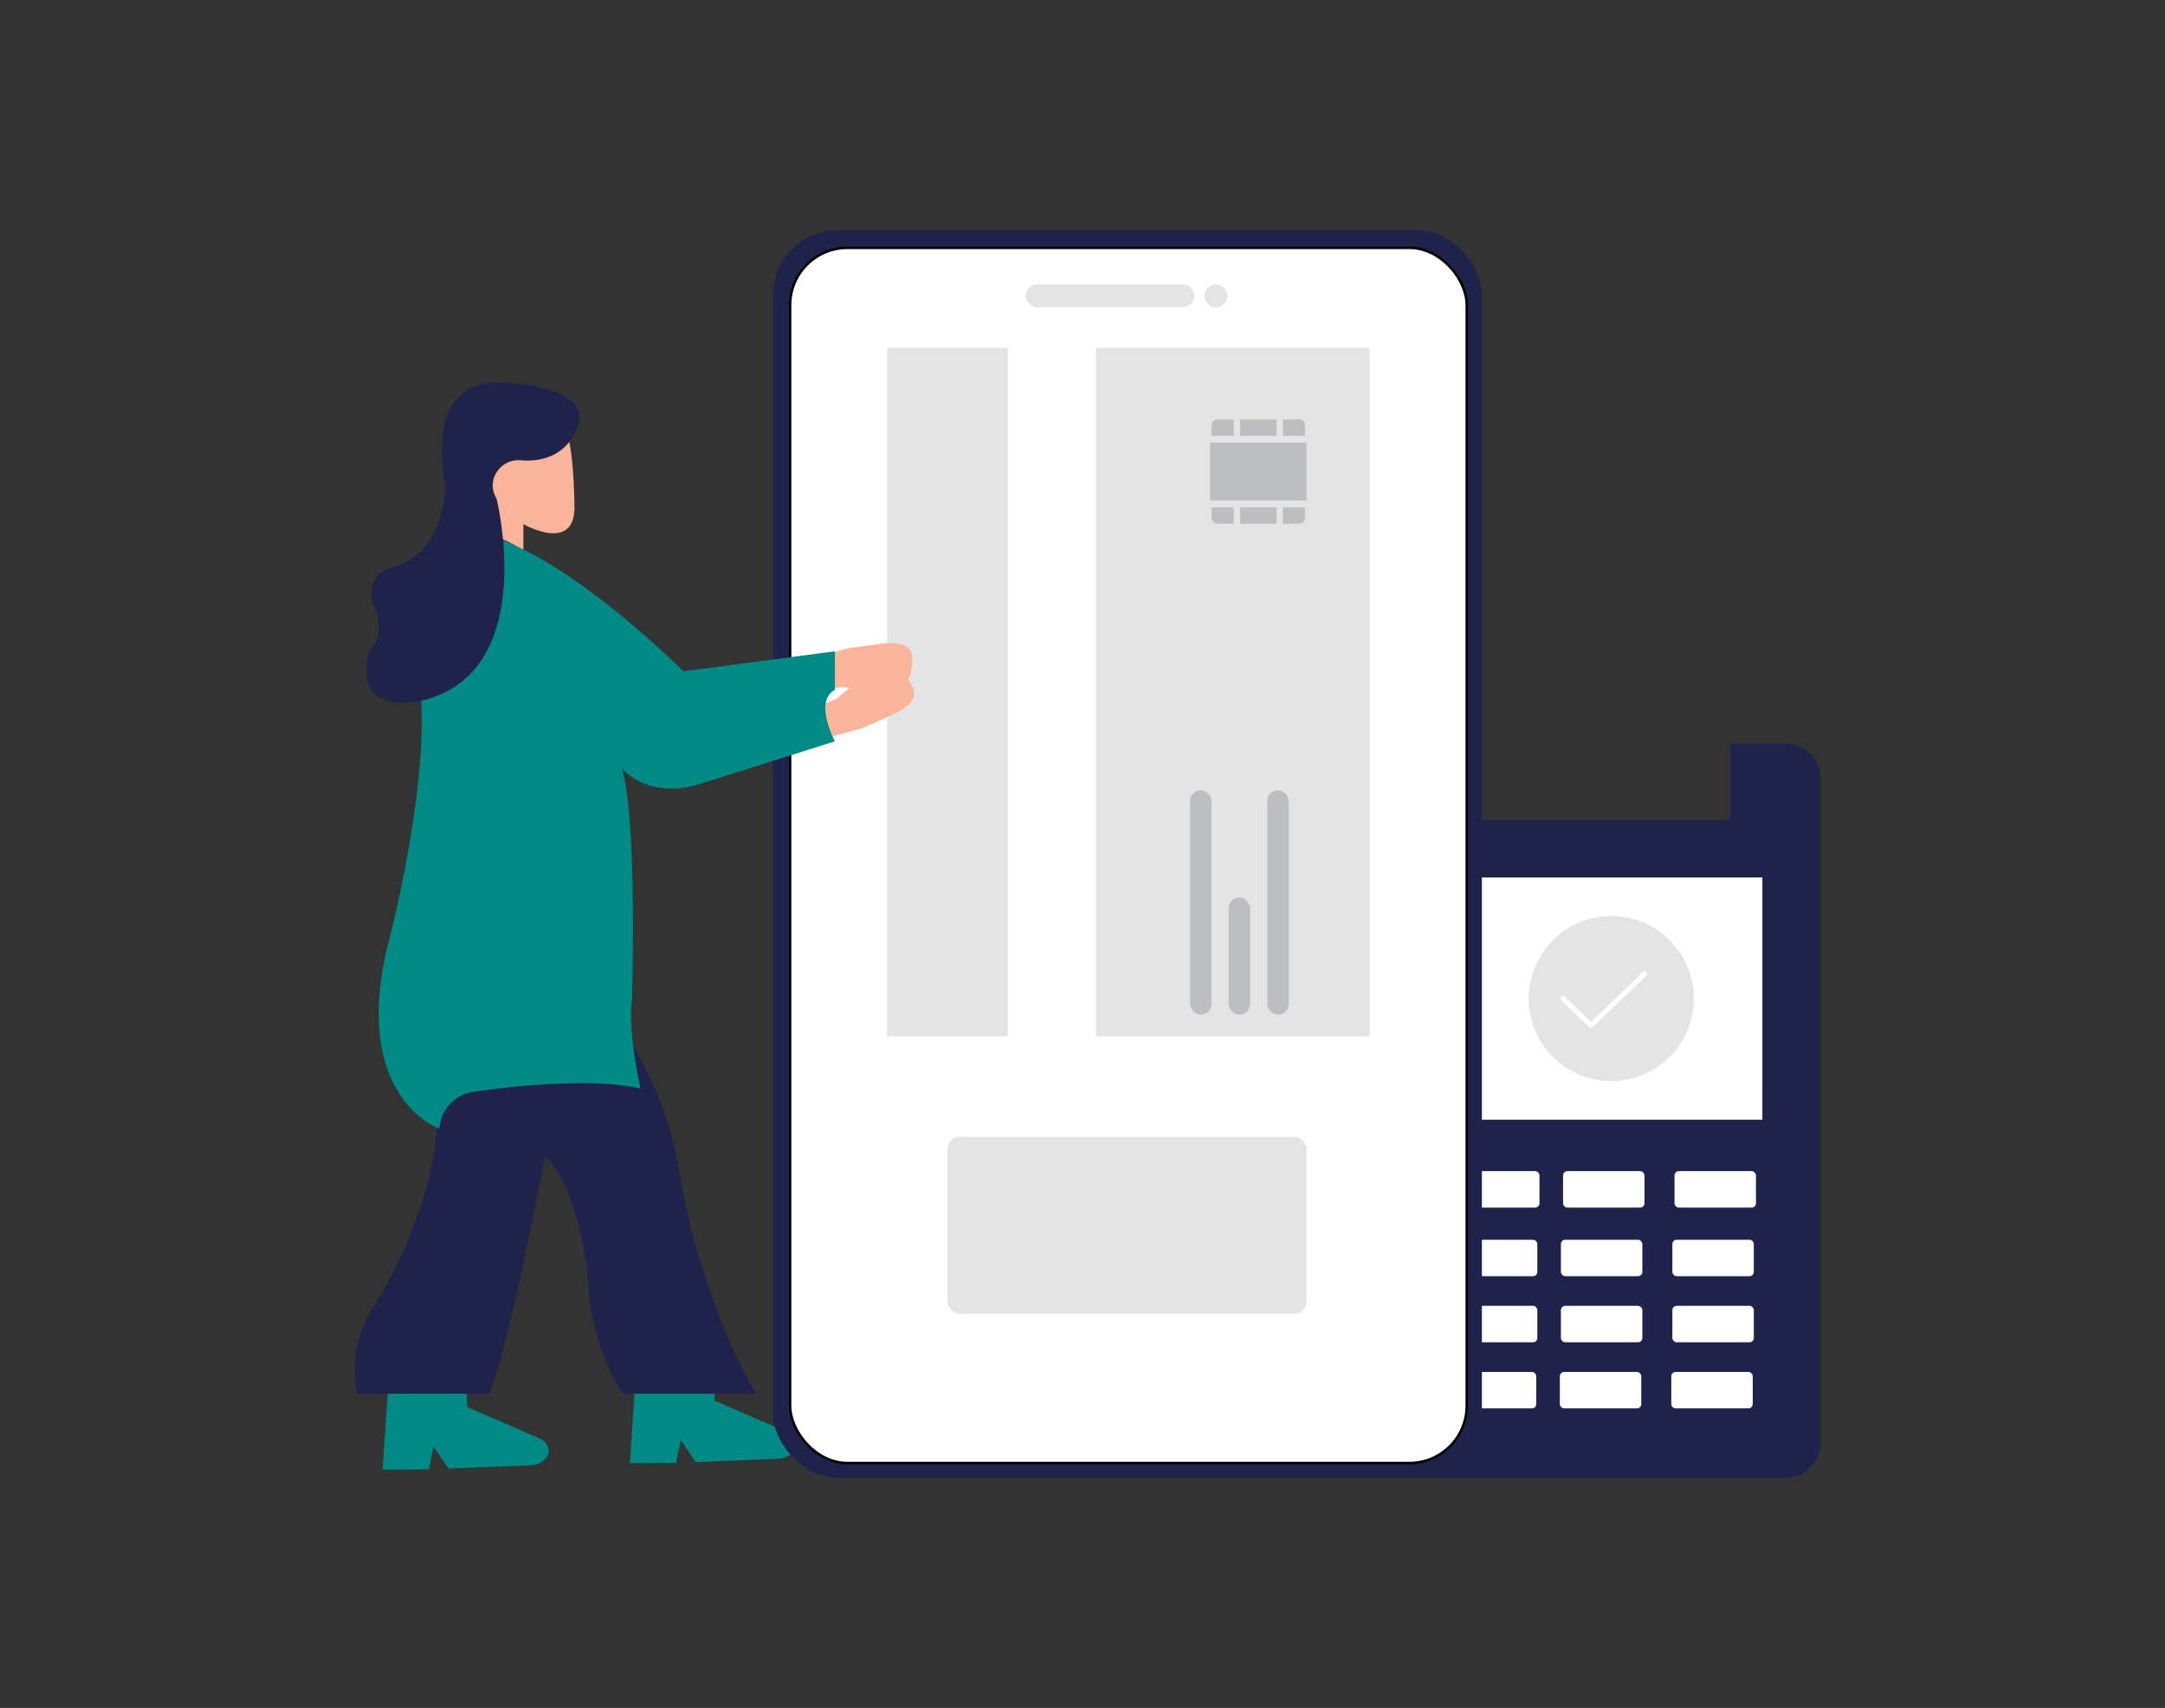 <svg id="b85f605b-726d-4660-a3b8-878ed7cb180e" data-name="Layer 1" xmlns="http://www.w3.org/2000/svg" width="865.76" height="682.89" viewBox="0 0 865.76 682.89"><rect x="0" y="0" width="865.76" height="682.89" fill="#333333" stroke="none"/><path d="M153,587.59l18.51-.11,1.85-9.17,6,8.86,32.92-1.32c4.09-.17,7.3-2.87,7.17-6a5.52,5.52,0,0,0-3.39-4.59l-29.21-12.67-.36-9.18L155.2,555Z" fill="#008a86"/><path d="M251.88,585l18.5-.1,1.86-9.17,6,8.85,32.93-1.32c4.08-.16,7.29-2.86,7.17-6a5.52,5.52,0,0,0-3.39-4.59L285.77,560l-.37-9.18-31.34,1.64Z" fill="#008a86"/><path d="M714.18,297.31H691.9v30.61H568.47V590.86H714.18a13.73,13.73,0,0,0,13.72-13.73V311A13.73,13.73,0,0,0,714.18,297.31Z" fill="#1f234c"/><rect x="578.76" y="350.83" width="126" height="96.86" transform="translate(1283.52 798.52) rotate(-180)" fill="#fff"/><circle cx="644.33" cy="399.26" r="33" fill="#e4e4e4"/><path d="M636.19,411a1.05,1.05,0,0,1-.7-.28L624.35,400a1,1,0,0,1,0-1.41,1,1,0,0,1,1.42,0l10.45,10,20.73-19.91a1,1,0,0,1,1.39,1.45L636.88,410.7A1,1,0,0,1,636.19,411Z" fill="#fff"/><rect x="625.05" y="468.26" width="32.57" height="14.57" rx="1.71" fill="#fff"/><rect x="669.62" y="468.26" width="32.57" height="14.57" rx="1.71" fill="#fff"/><rect x="583.05" y="468.26" width="32.57" height="14.57" rx="1.71" fill="#fff"/><rect x="624.19" y="495.69" width="32.57" height="14.57" rx="1.71" fill="#fff"/><rect x="668.76" y="495.69" width="32.57" height="14.57" rx="1.71" fill="#fff"/><rect x="582.19" y="495.69" width="32.57" height="14.57" rx="1.71" fill="#fff"/><rect x="624.19" y="522.12" width="32.57" height="14.57" rx="1.71" fill="#fff"/><rect x="668.76" y="522.12" width="32.57" height="14.57" rx="1.71" fill="#fff"/><rect x="582.19" y="522.12" width="32.57" height="14.57" rx="1.71" fill="#fff"/><rect x="623.76" y="548.55" width="32.57" height="14.57" rx="1.71" fill="#fff"/><rect x="668.33" y="548.55" width="32.57" height="14.57" rx="1.71" fill="#fff"/><rect x="581.76" y="548.55" width="32.57" height="14.57" rx="1.71" fill="#fff"/><rect x="309.07" y="92.03" width="283.53" height="498.82" rx="25.97" fill="#1f234c"/><rect x="315.95" y="99.09" width="270.59" height="485.88" rx="22.94" fill="#fff" stroke="#000" stroke-miterlimit="10"/><rect x="354.78" y="139.09" width="48.24" height="275.29" fill="#e4e4e4"/><rect x="438.31" y="139.09" width="109.41" height="275.29" fill="#e4e4e4"/><rect x="483.88" y="176.98" width="38.57" height="23.14" fill="#bcbec0"/><path d="M486.84,167.69h6.47a0,0,0,0,1,0,0v6.57a0,0,0,0,1,0,0h-8.82a0,0,0,0,1,0,0V170A2.35,2.35,0,0,1,486.84,167.69Z" fill="#bcbec0"/><rect x="495.88" y="167.69" width="14.57" height="6.57" fill="#bcbec0"/><path d="M513,167.69h8.82a0,0,0,0,1,0,0v6.57a0,0,0,0,1,0,0h-6.47a2.35,2.35,0,0,1-2.35-2.35v-4.22A0,0,0,0,1,513,167.69Z" transform="translate(1034.86 341.95) rotate(-180)" fill="#bcbec0"/><path d="M515.37,202.83h6.47a0,0,0,0,1,0,0v6.57a0,0,0,0,1,0,0H513a0,0,0,0,1,0,0v-4.22A2.35,2.35,0,0,1,515.37,202.83Z" transform="translate(1034.86 412.24) rotate(180)" fill="#bcbec0"/><rect x="495.88" y="202.83" width="14.57" height="6.57" transform="translate(1006.33 412.24) rotate(180)" fill="#bcbec0"/><path d="M484.49,202.83h8.82a0,0,0,0,1,0,0v6.57a0,0,0,0,1,0,0h-6.47a2.35,2.35,0,0,1-2.35-2.35v-4.22A0,0,0,0,1,484.49,202.83Z" fill="#bcbec0"/><rect x="410.19" y="113.69" width="67.43" height="9.14" rx="4.57" fill="#e4e4e4"/><circle cx="486.19" cy="118.26" r="4.57" fill="#e4e4e4"/><rect x="475.9" y="315.98" width="8.57" height="89.71" rx="4.29" fill="#bcbec0"/><rect x="506.76" y="315.98" width="8.57" height="89.71" rx="4.29" fill="#bcbec0"/><rect x="491.33" y="358.83" width="8.57" height="46.86" rx="4.29" fill="#bcbec0"/><rect x="378.89" y="454.55" width="143.56" height="70.71" rx="4.79" fill="#e4e4e4"/><path d="M209.29,220.41V209.55s19.86,11.43,20.43-6c0,0,0-20.86-2.86-30L189.09,185l6.49,28.57S204.72,216.41,209.29,220.41Z" fill="#f9b499"/><path d="M195.58,557.26H143s-5.14-15.71,5.72-33.71c0,0,36-54.57,23.43-97.14l81-8.28a143.62,143.62,0,0,1,18.28,49.15,285.19,285.19,0,0,0,8.24,35.83c5.08,16.66,12.79,38.06,22.71,54.15H249.29s-12.1-15.58-14-43.39a124,124,0,0,0-6.78-33.23c-2.82-7.86-6.43-15.33-10.61-18.23C217.86,462.41,203.58,539.26,195.58,557.26Z" fill="#1f234c"/><path d="M356.35,286s12.56-4.71,8.35-11.78-9.49-9-13.67-7.46-16.21,12.52-16.21,12.52l-12.32,5,6,11.25s14.51-3.8,16.36-4.4Z" fill="#f9b499"/><path d="M351.46,257.51s13.16-2.65,13.32,5.58-3.27,12.68-7.65,13.56-20.38-2-20.38-2l-13.12,2.24-.83-12.75s14.32-4.46,16.21-4.92Z" fill="#f9b499"/><path d="M167.58,270.89c5,35.4-9,93.4-12.42,106.73-.64,2.51-1.24,5-1.71,7.58-10.28,54.72,22.13,66.06,22.13,66.06l.55-2.51a15.75,15.75,0,0,1,13.19-12.23c16.44-2.33,47.71-5.73,66.83-1.26,0,0-5.15-22.28-3.43-35.43,0,0,2.28-71.42-4-92.57,0,0,10.28,12.57,30.86,6.29l54.28-17.14s-8.57-16,0-20.58V260.41l-60.57,8S222,217,189.09,213Z" fill="#008a86"/><path d="M151.05,245.68s-9.33-15.27,7.63-19.51c0,0,17.82-3.58,19.51-31.91,0,0-11-45.28,25.45-41,0,0,33.93,1,27.15,17.9,0,0-4.27,14.4-22.51,12.87-7.83-.66-13.67,7.29-10.23,14.35,0,.11.1.21.16.32a6.29,6.29,0,0,1,.52,1.39c1.68,7.38,14,67.62-28.17,79.56,0,0-28.36,8.2-23.5-16.64a14.19,14.19,0,0,1,3.11-6.13C151.12,255.68,151.94,252.79,151.05,245.68Z" fill="#1f234c"/></svg>
